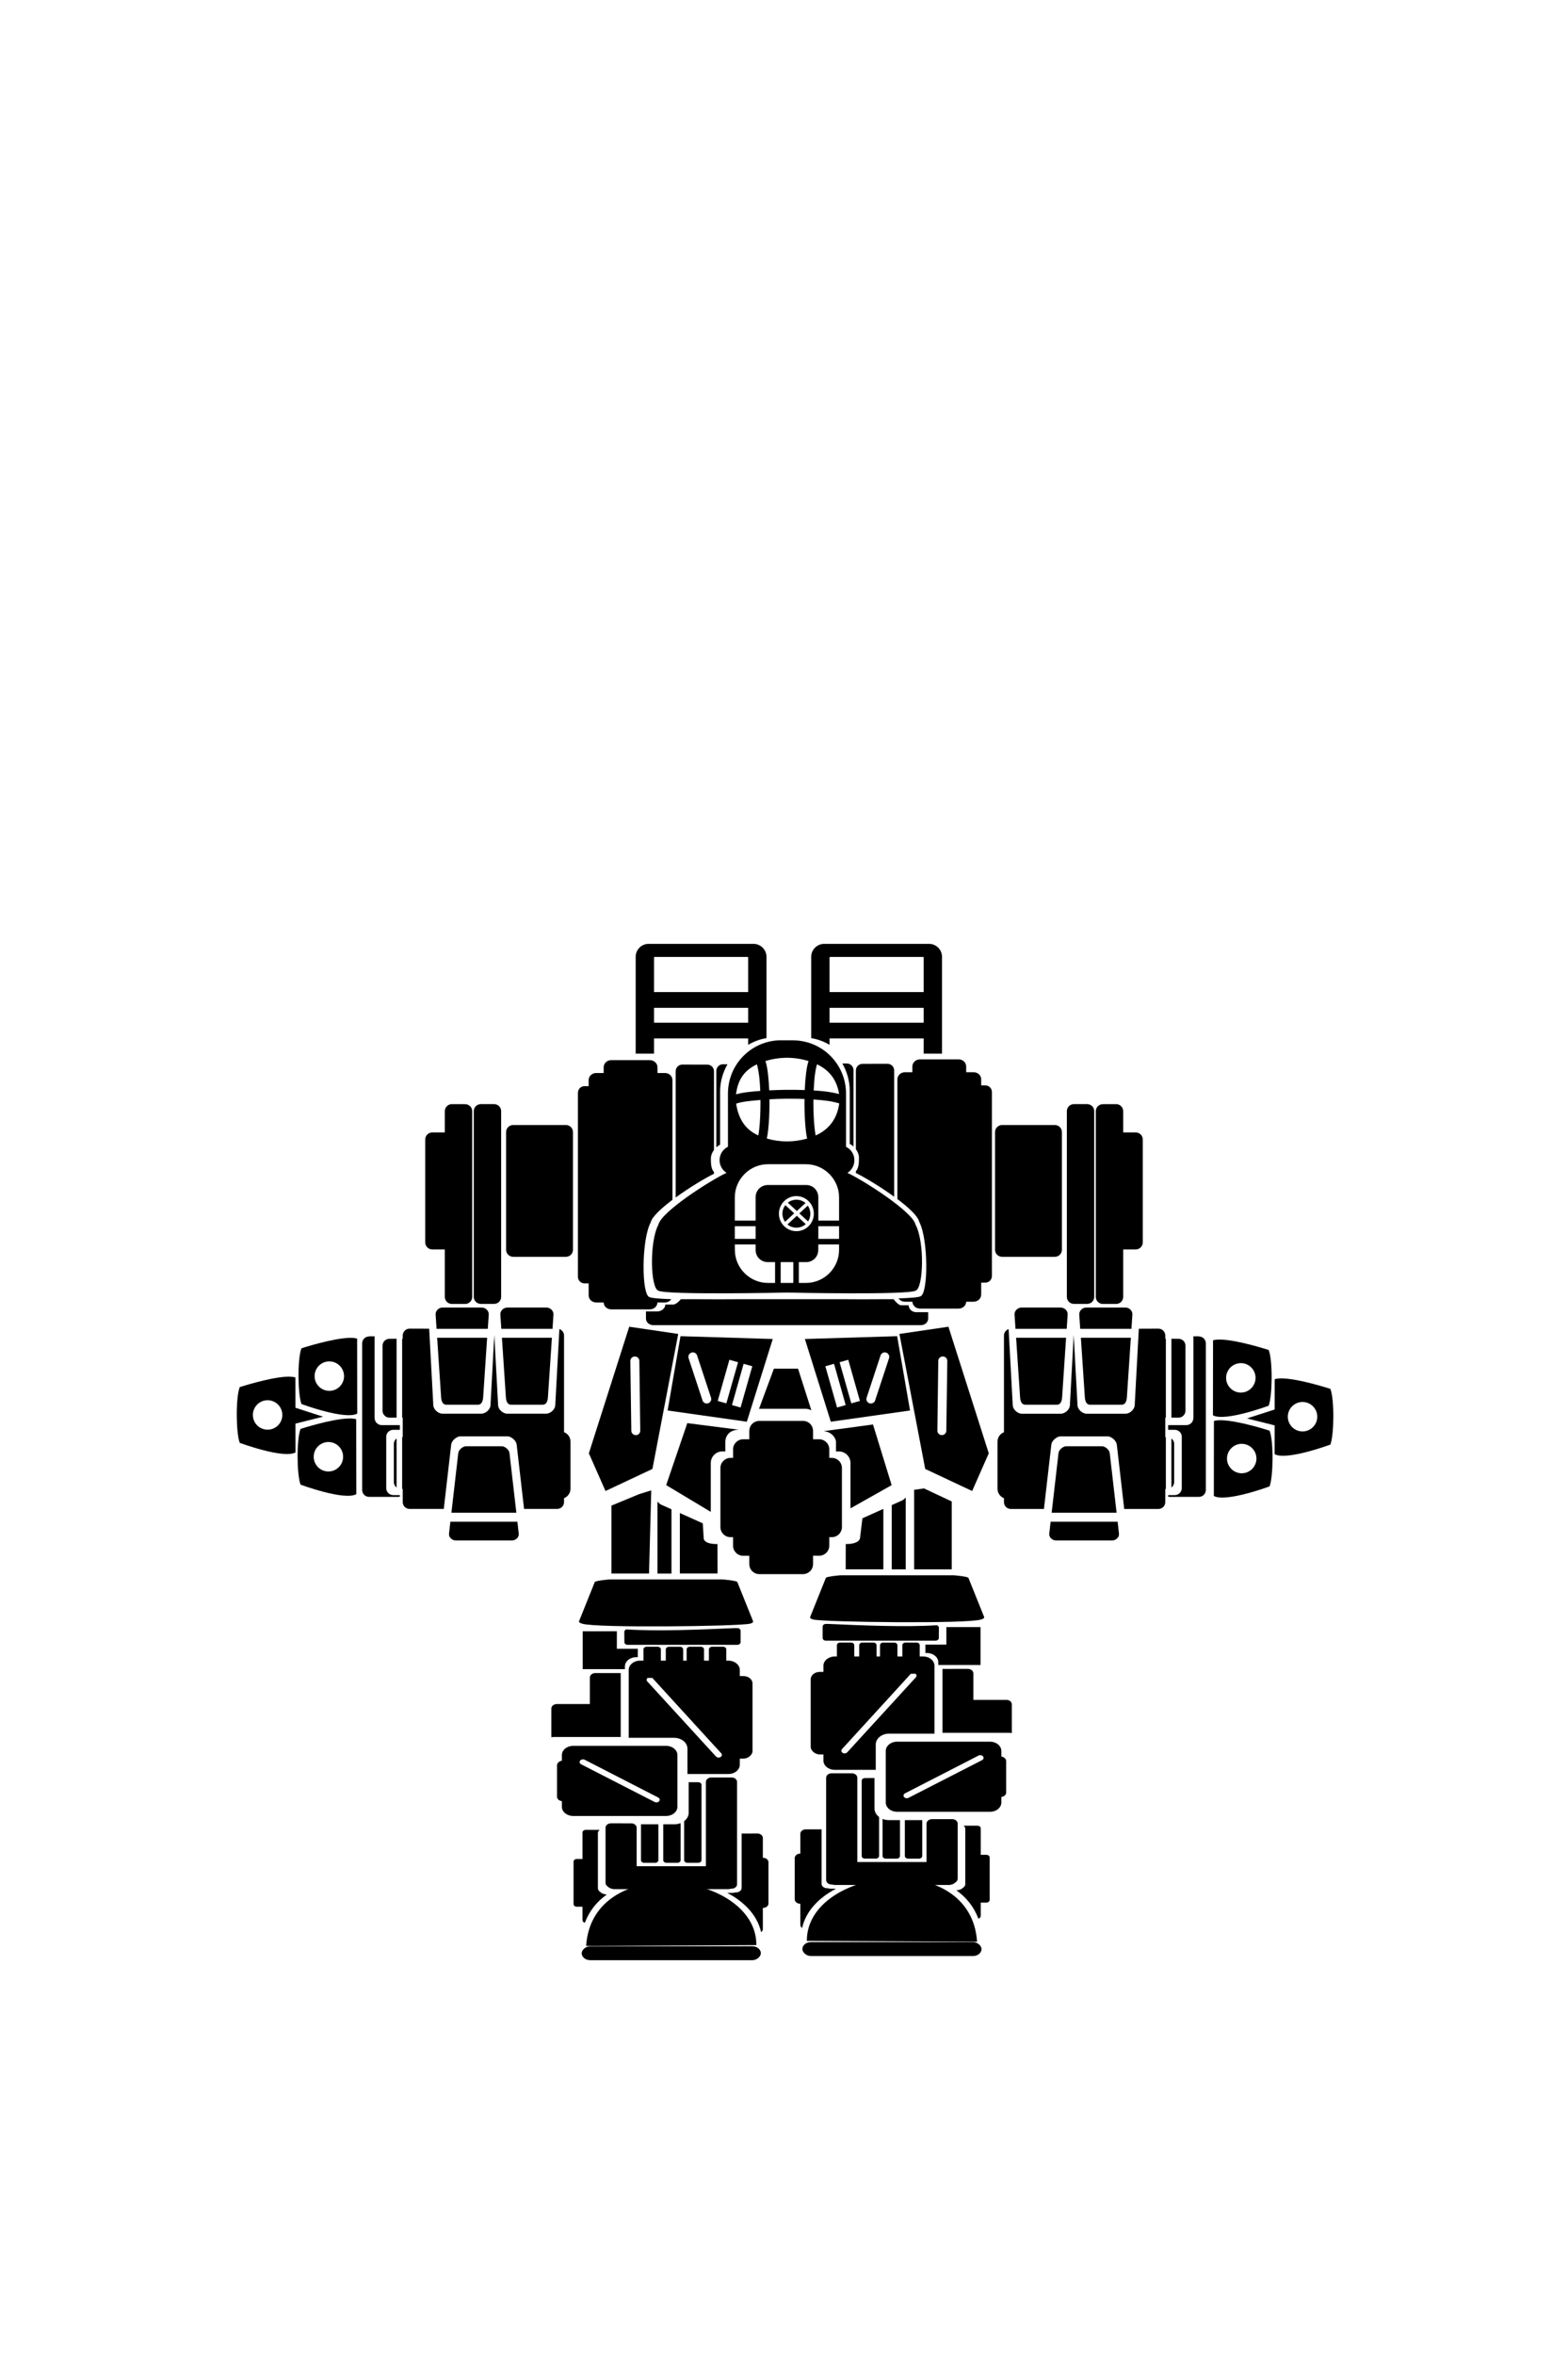 <?xml version="1.0" encoding="UTF-8" standalone="no"?>
<!-- Created with Inkscape (http://www.inkscape.org/) -->

<svg
   sodipodi:docname="Koshi Six Guns.svg"
   inkscape:version="1.2.2 (b0a8486541, 2022-12-01)"
   id="svg8"
   version="1.1"
   viewBox="0 0 34.983 52.516"
   height="52.516mm"
   width="34.983mm"
   xml:space="preserve"
   xmlns:inkscape="http://www.inkscape.org/namespaces/inkscape"
   xmlns:sodipodi="http://sodipodi.sourceforge.net/DTD/sodipodi-0.dtd"
   xmlns="http://www.w3.org/2000/svg"
   xmlns:svg="http://www.w3.org/2000/svg"
   xmlns:rdf="http://www.w3.org/1999/02/22-rdf-syntax-ns#"
   xmlns:cc="http://creativecommons.org/ns#"
   xmlns:dc="http://purl.org/dc/elements/1.1/"><defs
     id="defs2" /><sodipodi:namedview
     id="base"
     pagecolor="#ffffff"
     bordercolor="#666666"
     borderopacity="1.0"
     inkscape:pageopacity="0.0"
     inkscape:pageshadow="2"
     inkscape:zoom="5.6568544"
     inkscape:cx="104.91697"
     inkscape:cy="128.87021"
     inkscape:document-units="mm"
     inkscape:current-layer="layer1"
     showgrid="false"
     inkscape:window-width="1549"
     inkscape:window-height="749"
     inkscape:window-x="2074"
     inkscape:window-y="1310"
     inkscape:window-maximized="0"
     inkscape:snap-global="false"
     fit-margin-top="0"
     fit-margin-left="0"
     fit-margin-right="0"
     fit-margin-bottom="0"
     showguides="false"
     inkscape:guide-bbox="true"
     inkscape:pagecheckerboard="false"
     inkscape:snap-bbox="true"
     inkscape:showpageshadow="2"
     inkscape:deskcolor="#d1d1d1" /><g
     inkscape:label="Capa 1"
     inkscape:groupmode="layer"
     id="layer1"
     transform="translate(-135.49,-99.591)"><rect
       style="opacity:1;vector-effect:none;fill:#1a1a1a;fill-opacity:1;stroke:none;stroke-width:0.1;stroke-linecap:butt;stroke-linejoin:miter;stroke-miterlimit:4;stroke-dasharray:none;stroke-dashoffset:0;stroke-opacity:1"
       id="rect860"
       width="7.094"
       height="0"
       x="148.868"
       y="129.319" /><path
       id="path4031"
       style="fill:#000000;stroke:none;stroke-width:0.2px;stroke-linecap:butt;stroke-linejoin:miter;stroke-opacity:1"
       d="m 152.756,130.113 -0.332,0.895 h 1.041 c 0.045,0 0.087,0.012 0.124,0.032 7.6e-4,4.2e-4 0.002,7.5e-4 0.003,0.002 l -0.297,-0.929 z m -1.932,1.214 -0.471,1.382 0.995,0.597 V 132.217 c 0,-0.144 0.116,-0.26 0.26,-0.26 h 0.064 v -0.217 c 0,-0.062 0.034,-0.261 0.302,-0.266 z m 4.143,0.03 -1.103,0.149 c 0.201,0.015 0.277,0.175 0.277,0.235 v 0.217 h 0.064 c 0.144,0 0.26,0.116 0.26,0.26 v 1.009 l 0.918,-0.517 z"
       sodipodi:nodetypes="ccscccccccsscsccccscssccc" /><path
       id="rect3144"
       style="fill:#000000;stroke:none;stroke-width:0.351;stroke-linecap:butt;stroke-dasharray:none;stop-color:#000000"
       d="m 145.572,124.213 c -0.088,0 -0.158,0.07 -0.158,0.158 v 0.473 h -0.278 c -0.088,0 -0.159,0.071 -0.159,0.159 v 2.293 c 0,0.088 0.071,0.158 0.159,0.158 h 0.278 v 1.057 c 0,0.088 0.07,0.158 0.158,0.158 h 0.295 c 0.088,0 0.158,-0.07 0.158,-0.158 v -4.139 c 0,-0.088 -0.07,-0.158 -0.158,-0.158 z m 0.646,0 c -0.088,0 -0.158,0.07 -0.158,0.158 v 4.139 c 0,0.088 0.07,0.158 0.158,0.158 h 0.295 c 0.088,0 0.158,-0.07 0.158,-0.158 v -4.139 c 0,-0.088 -0.07,-0.158 -0.158,-0.158 z m 0.722,0.466 c -0.088,0 -0.159,0.07 -0.159,0.158 v 2.623 c 0,0.088 0.071,0.158 0.159,0.158 h 1.175 c 0.088,0 0.158,-0.07 0.158,-0.158 v -2.623 c 0,-0.088 -0.07,-0.158 -0.158,-0.158 z m -1.573,4.07 c -0.088,0 -0.164,0.071 -0.158,0.159 l 0.021,0.316 h 1.143 l 0.021,-0.316 c 0.006,-0.087 -0.071,-0.159 -0.159,-0.159 z m 1.445,0 c -0.088,0 -0.165,0.071 -0.159,0.159 l 0.021,0.316 h 1.143 l 0.021,-0.316 c 0.006,-0.087 -0.071,-0.159 -0.159,-0.159 z m -2.184,0.471 c -0.085,0 -0.153,0.069 -0.153,0.153 v 0.073 h -0.013 v 1.759 h 0.013 v 0.433 h -0.013 v 1.157 h 0.013 v 0.292 c 0,0.085 0.068,0.153 0.153,0.153 h 0.763 l 0.165,-1.433 c 0.012,-0.102 0.134,-0.186 0.202,-0.186 h 1.057 c 0.068,0 0.191,0.084 0.202,0.186 l 0.165,1.433 h 0.739 c 0.085,0 0.153,-0.069 0.153,-0.153 v -0.087 c 0.084,-0.033 0.144,-0.115 0.144,-0.211 v -1.05 c 0,-0.096 -0.059,-0.178 -0.144,-0.21 v -2.155 c 0,-0.068 -0.044,-0.125 -0.104,-0.145 l -0.092,1.698 c -0.005,0.105 -0.119,0.189 -0.2,0.189 h -0.876 c -0.081,0 -0.194,-0.085 -0.199,-0.189 l -0.085,-1.571 -0.085,1.571 c -0.005,0.105 -0.119,0.189 -0.2,0.189 h -0.876 c -0.081,0 -0.194,-0.085 -0.2,-0.189 l -0.092,-1.706 z m -0.913,0.175 c -0.081,0.004 -0.145,0.071 -0.145,0.153 v 3.27 c 0,0.085 0.069,0.153 0.153,0.153 h 0.653 c 0.012,0 0.024,-0.002 0.035,-0.005 v -0.034 h -0.148 c -0.087,0 -0.156,-0.07 -0.156,-0.157 v -1.143 c 0,-0.087 0.07,-0.156 0.156,-0.156 h 0.148 v -0.105 h -0.404 c -0.088,0 -0.159,-0.071 -0.159,-0.159 v -1.821 h -0.125 c -0.003,0 -0.005,-1.3e-4 -0.008,0 z m 1.528,0.028 0.089,1.335 c 0.006,0.087 0.041,0.158 0.112,0.158 h 0.712 c 0.072,0 0.107,-0.071 0.113,-0.158 l 0.089,-1.335 z m 1.445,0 0.089,1.335 c 0.006,0.087 0.041,0.158 0.112,0.158 h 0.712 c 0.072,0 0.107,-0.071 0.113,-0.158 l 0.089,-1.335 z m -2.51,0.023 c -0.085,0 -0.153,0.068 -0.153,0.153 v 1.452 c 0,0.085 0.069,0.153 0.153,0.153 h 0.16 v -1.759 z m 0.16,2.223 c -0.037,0.028 -0.061,0.072 -0.061,0.122 v 0.85 c 0,0.05 0.024,0.094 0.061,0.122 z m 1.543,0.174 c -0.055,0 -0.157,0.069 -0.167,0.153 l -0.153,1.329 h 1.449 l -0.153,-1.329 c -0.01,-0.084 -0.111,-0.153 -0.166,-0.153 z m -0.343,1.682 -0.03,0.265 c -0.01,0.085 0.069,0.153 0.153,0.153 h 1.249 c 0.085,0 0.163,-0.069 0.153,-0.153 l -0.03,-0.265 z"
       sodipodi:nodetypes="sscsssscssssssssssssssssssssssssssccccsssccccsscsccccccccssccssscsscsscsccsscccssccccssssccssssccsscsccccsscccccsscccssssccscssccsccccssccssccc" /><path
       id="rect3144-9"
       style="fill:#000000;stroke:none;stroke-width:0.351;stroke-linecap:butt;stroke-dasharray:none;stop-color:#000000"
       d="m 160.391,124.213 c 0.088,0 0.158,0.07 0.158,0.158 v 0.473 h 0.278 c 0.088,0 0.159,0.071 0.159,0.159 v 2.293 c 0,0.088 -0.071,0.158 -0.159,0.158 h -0.278 v 1.057 c 0,0.088 -0.07,0.158 -0.158,0.158 h -0.295 c -0.088,0 -0.158,-0.07 -0.158,-0.158 v -4.139 c 0,-0.088 0.07,-0.158 0.158,-0.158 z m -0.646,0 c 0.088,0 0.158,0.07 0.158,0.158 v 4.139 c 0,0.088 -0.07,0.158 -0.158,0.158 h -0.295 c -0.088,0 -0.158,-0.07 -0.158,-0.158 v -4.139 c 0,-0.088 0.07,-0.158 0.158,-0.158 z m -0.722,0.466 c 0.088,0 0.159,0.07 0.159,0.158 v 2.623 c 0,0.088 -0.071,0.158 -0.159,0.158 h -1.175 c -0.088,0 -0.158,-0.07 -0.158,-0.158 v -2.623 c 0,-0.088 0.07,-0.158 0.158,-0.158 z m 1.573,4.07 c 0.088,0 0.164,0.071 0.158,0.159 l -0.021,0.316 h -1.143 l -0.021,-0.316 c -0.006,-0.087 0.071,-0.159 0.159,-0.159 z m -1.445,0 c 0.088,0 0.165,0.071 0.159,0.159 l -0.021,0.316 h -1.143 l -0.021,-0.316 c -0.006,-0.087 0.071,-0.159 0.159,-0.159 z m 2.184,0.471 c 0.085,0 0.153,0.069 0.153,0.153 v 0.073 h 0.013 v 1.759 h -0.013 v 0.434 h 0.013 v 1.157 h -0.013 v 0.292 c 0,0.085 -0.068,0.153 -0.153,0.153 h -0.763 l -0.165,-1.433 c -0.012,-0.102 -0.134,-0.186 -0.202,-0.186 h -1.057 c -0.068,0 -0.191,0.084 -0.202,0.186 l -0.165,1.433 h -0.739 c -0.085,0 -0.153,-0.069 -0.153,-0.153 v -0.087 c -0.084,-0.033 -0.144,-0.115 -0.144,-0.211 v -1.05 c 0,-0.096 0.059,-0.178 0.144,-0.21 v -2.155 c 0,-0.068 0.044,-0.125 0.104,-0.145 l 0.092,1.698 c 0.005,0.105 0.119,0.189 0.2,0.189 h 0.876 c 0.081,0 0.194,-0.085 0.199,-0.189 l 0.085,-1.571 0.085,1.571 c 0.005,0.105 0.119,0.189 0.2,0.189 h 0.876 c 0.081,0 0.194,-0.085 0.2,-0.189 l 0.092,-1.706 z m 0.913,0.175 c 0.081,0.004 0.145,0.071 0.145,0.153 v 3.27 c 0,0.085 -0.069,0.153 -0.153,0.153 h -0.653 c -0.012,0 -0.024,-0.002 -0.035,-0.005 v -0.034 h 0.148 c 0.087,0 0.156,-0.07 0.156,-0.157 v -1.143 c 0,-0.087 -0.07,-0.156 -0.156,-0.156 h -0.148 v -0.105 h 0.404 c 0.088,0 0.159,-0.071 0.159,-0.159 v -1.821 h 0.125 c 0.003,0 0.005,-1.3e-4 0.008,0 z m -1.528,0.028 -0.089,1.335 c -0.006,0.087 -0.041,0.158 -0.112,0.158 h -0.712 c -0.072,0 -0.107,-0.071 -0.113,-0.158 l -0.089,-1.335 z m -1.445,0 -0.089,1.335 c -0.006,0.087 -0.041,0.158 -0.112,0.158 h -0.712 c -0.072,0 -0.107,-0.071 -0.113,-0.158 l -0.089,-1.335 z m 2.51,0.023 c 0.085,0 0.153,0.068 0.153,0.153 v 1.452 c 0,0.085 -0.069,0.153 -0.153,0.153 h -0.16 v -1.759 z m -0.16,2.223 c 0.037,0.028 0.061,0.072 0.061,0.122 v 0.85 c 0,0.05 -0.024,0.094 -0.061,0.122 z m -1.543,0.174 c 0.055,0 0.157,0.069 0.167,0.153 l 0.153,1.329 h -1.449 l 0.153,-1.329 c 0.01,-0.084 0.111,-0.153 0.166,-0.153 z m 0.343,1.682 0.03,0.265 c 0.01,0.085 -0.069,0.153 -0.153,0.153 h -1.249 c -0.085,0 -0.163,-0.069 -0.153,-0.153 l 0.03,-0.265 z"
       sodipodi:nodetypes="sscsssscssssssssssssssssssssssssssccccsssccccsscsccccccccssccssccsscsscsccsscccssccccssssccssssccsscsccccsscccccsscccssssccscssccsccccssccssccc" /><g
       id="g2648"
       transform="matrix(0.756,0,0,0.756,37.231,39.696)"><path
         id="rect2470"
         style="color:#000000;fill:#000000;-inkscape-stroke:none"
         d="m 149.109,107.068 c -0.206,0 -0.377,0.173 -0.377,0.379 v 2.859 h 0.541 v -0.449 h 2.778 v 0.189 c 0.163,-0.097 0.346,-0.166 0.541,-0.198 v -2.401 c 0,-0.206 -0.173,-0.379 -0.379,-0.379 z m 0.188,0.385 h 2.729 c 0.016,0 0.025,0.007 0.025,0.023 v 1.014 h -2.778 v -1.014 c 0,-0.016 0.007,-0.023 0.024,-0.023 z m -0.024,1.502 h 2.778 v 0.438 h -2.778 z"
         sodipodi:nodetypes="ssccccccssssssccssccccc" /><path
         id="rect2470-6"
         style="color:#000000;fill:#000000;-inkscape-stroke:none"
         d="m 157.395,107.068 c 0.206,0 0.377,0.173 0.377,0.379 v 2.859 h -0.541 v -0.449 h -2.778 v 0.189 c -0.163,-0.097 -0.346,-0.166 -0.541,-0.198 v -2.401 c 0,-0.206 0.173,-0.379 0.379,-0.379 z m -0.188,0.385 h -2.729 c -0.016,0 -0.025,0.007 -0.025,0.023 v 1.014 h 2.778 v -1.014 c 0,-0.016 -0.007,-0.023 -0.024,-0.023 z m 0.024,1.502 h -2.778 v 0.438 h 2.778 z"
         sodipodi:nodetypes="ssccccccssssssccssccccc" /></g><path
       id="rect2020"
       style="fill:#000000;stroke:none;stroke-width:0.051;stroke-linecap:butt;stroke-dasharray:none;stop-color:#000000"
       d="m 150.142,128.563 c 0.018,0.006 0.054,0.005 0.102,0 z m 0.54,0 c -0.043,0.049 -0.116,0.119 -0.169,0.119 h -0.179 c -0.003,0.086 -0.084,0.154 -0.184,0.154 h -0.248 v 0.158 c 0,0.082 0.072,0.148 0.161,0.148 h 5.974 c 0.089,0 0.161,-0.066 0.161,-0.148 v -0.141 h -0.267 c -0.092,0 -0.166,-0.069 -0.169,-0.154 h -0.166 c -0.056,0 -0.134,-0.088 -0.17,-0.136 h -0.146 c -0.343,0.004 -0.727,0.003 -1.079,0 h -2.132 c -0.356,0.003 -0.748,0.004 -1.097,0 z m 5.005,0 c 0.129,0.013 0.225,0.03 0.254,0.016 0.009,-0.002 0.017,-0.008 0.025,-0.016 z" /><path
       id="rect1852"
       style="fill:#000000;stroke:none;stroke-width:0.049;stroke-linecap:butt;stroke-dasharray:none;stop-color:#000000"
       d="m 149.127,123.232 c -0.094,0 -0.169,0.071 -0.169,0.16 v 0.127 h -0.166 c -0.094,0 -0.169,0.071 -0.169,0.159 v 0.134 h -0.091 c -0.082,0 -0.148,0.066 -0.148,0.148 v 4.103 c 0,0.082 0.066,0.148 0.148,0.148 h 0.091 v 0.266 c 0,0.088 0.075,0.159 0.169,0.159 h 0.166 c 0.002,0.086 0.077,0.154 0.169,0.154 h 0.862 c 0.092,0 0.166,-0.069 0.169,-0.154 h 0.166 c 0.06,0 0.113,-0.029 0.143,-0.073 -0.256,-0.009 -0.442,-0.023 -0.488,-0.047 -0.178,-0.051 -0.179,-1.275 0.027,-1.662 0.027,-0.124 0.232,-0.315 0.487,-0.507 v -2.669 c 0,-0.088 -0.075,-0.159 -0.169,-0.159 h -0.165 v -0.127 c 0,-0.088 -0.076,-0.16 -0.169,-0.16 z m 2.493,0.092 c -0.082,0 -0.148,0.066 -0.148,0.148 v 1.703 c 0.026,-0.023 0.054,-0.043 0.084,-0.057 v -1.186 c 0,-0.217 0.06,-0.425 0.165,-0.608 z m -0.907,0.007 c -0.082,0 -0.148,0.066 -0.148,0.148 v 2.816 c 0.299,-0.217 0.644,-0.426 0.854,-0.529 v -0.039 c -0.065,-0.068 -0.069,-0.193 -0.069,-0.298 0,-0.07 0.027,-0.138 0.069,-0.194 v -1.755 c 0,-0.082 -0.066,-0.148 -0.148,-0.148 z"
       sodipodi:nodetypes="sscsscsssscsscsscsccccsscsssssccscssscccscsss" /><path
       id="rect1852-3"
       style="fill:#000000;stroke:none;stroke-width:0.049;stroke-linecap:butt;stroke-dasharray:none;stop-color:#000000"
       d="m 156.877,123.215 c 0.094,0 0.169,0.071 0.169,0.16 v 0.127 h 0.166 c 0.094,0 0.169,0.071 0.169,0.159 v 0.134 h 0.091 c 0.082,0 0.148,0.066 0.148,0.148 v 4.103 c 0,0.082 -0.066,0.148 -0.148,0.148 h -0.091 v 0.266 c 0,0.088 -0.075,0.159 -0.169,0.159 h -0.166 c -0.002,0.086 -0.077,0.154 -0.169,0.154 h -0.862 c -0.092,0 -0.166,-0.069 -0.169,-0.154 h -0.166 c -0.06,0 -0.113,-0.029 -0.143,-0.073 0.256,-0.009 0.442,-0.023 0.488,-0.047 0.178,-0.051 0.179,-1.275 -0.027,-1.662 -0.027,-0.124 -0.232,-0.315 -0.487,-0.507 v -2.669 c 0,-0.088 0.075,-0.159 0.169,-0.159 h 0.165 v -0.127 c 0,-0.088 0.076,-0.16 0.169,-0.16 z m -2.493,0.092 c 0.082,0 0.148,0.066 0.148,0.148 v 1.703 c -0.026,-0.023 -0.054,-0.043 -0.084,-0.057 v -1.186 c 0,-0.217 -0.06,-0.425 -0.165,-0.608 z m 0.907,0.007 c 0.082,0 0.148,0.066 0.148,0.148 v 2.816 c -0.299,-0.217 -0.644,-0.426 -0.854,-0.529 v -0.039 c 0.065,-0.068 0.069,-0.193 0.069,-0.298 0,-0.07 -0.027,-0.138 -0.069,-0.194 v -1.755 c 0,-0.082 0.066,-0.148 0.148,-0.148 z"
       sodipodi:nodetypes="sscsscsssscsscsscsccccsscsssssccscssscccscsss" /><path
       id="path537"
       style="fill:#000000;stroke:none;stroke-width:0.2px;stroke-linecap:butt;stroke-linejoin:miter;stroke-opacity:1"
       d="m 152.904,122.789 c -0.651,0.008 -1.173,0.535 -1.173,1.189 v 1.186 c -0.111,0.054 -0.187,0.167 -0.187,0.299 0,0.119 0.062,0.223 0.155,0.282 -0.395,0.188 -1.456,0.873 -1.519,1.155 -0.207,0.387 -0.178,1.422 0,1.474 0.191,0.098 2.787,0.043 2.868,0.041 0.083,0.002 2.677,0.057 2.868,-0.041 0.178,-0.051 0.207,-1.087 0,-1.474 -0.062,-0.282 -1.124,-0.966 -1.519,-1.154 0.094,-0.059 0.155,-0.163 0.155,-0.282 0,-0.132 -0.076,-0.245 -0.187,-0.299 v -1.135 l 0.003,-0.008 c -7.5e-4,-2.9e-4 -0.002,-5e-4 -0.003,-7.6e-4 v -0.042 c 0,-0.659 -0.53,-1.189 -1.188,-1.189 h -0.259 c -0.005,0 -0.01,-6e-5 -0.015,0 z m 0.144,0.39 c 0.166,4.9e-4 0.329,0.026 0.482,0.074 -0.034,0.093 -0.05,0.211 -0.065,0.355 -0.009,0.09 -0.016,0.188 -0.02,0.291 -0.139,-0.005 -0.282,-0.006 -0.425,-0.005 -0.125,0.002 -0.248,0.005 -0.368,0.012 -0.005,-0.105 -0.011,-0.206 -0.021,-0.298 -0.015,-0.144 -0.03,-0.262 -0.065,-0.355 0.152,-0.048 0.316,-0.073 0.482,-0.074 z m 0.67,0.146 c 0.314,0.149 0.447,0.387 0.493,0.663 -0.174,-0.045 -0.323,-0.065 -0.567,-0.08 0.005,-0.099 0.011,-0.194 0.019,-0.28 0.013,-0.131 0.036,-0.243 0.055,-0.303 z m -1.341,3.9e-4 c 0.018,0.06 0.041,0.172 0.055,0.303 0.009,0.088 0.016,0.187 0.02,0.29 -0.254,0.02 -0.377,0.032 -0.542,0.076 0.039,-0.283 0.146,-0.516 0.467,-0.669 z m 0.749,0.767 c 0.105,1.5e-4 0.21,0.002 0.313,0.006 -4.4e-4,0.034 -7.6e-4,0.068 -7.6e-4,0.102 4.6e-4,0.207 0.01,0.411 0.028,0.579 0.008,0.075 0.018,0.143 0.031,0.202 -0.143,0.041 -0.296,0.063 -0.45,0.063 -0.154,-3.9e-4 -0.306,-0.022 -0.449,-0.064 0.013,-0.058 0.023,-0.126 0.031,-0.201 0.018,-0.167 0.028,-0.372 0.028,-0.579 7e-5,-0.032 -4.1e-4,-0.063 -7.6e-4,-0.095 0.118,-0.007 0.241,-0.011 0.364,-0.013 0.035,-4.2e-4 0.07,-4.4e-4 0.105,-3.9e-4 z m 0.512,0.017 c 0.266,0.018 0.424,0.041 0.576,0.088 -0.04,0.293 -0.188,0.564 -0.527,0.715 -0.008,-0.044 -0.015,-0.097 -0.022,-0.155 -0.017,-0.157 -0.028,-0.355 -0.028,-0.557 -7e-5,-0.03 4.3e-4,-0.061 7.5e-4,-0.091 z m -1.182,0.01 c 2.5e-4,0.027 4.5e-4,0.054 3.9e-4,0.081 -4.5e-4,0.201 -0.009,0.4 -0.026,0.557 -0.006,0.058 -0.014,0.11 -0.022,0.154 -0.332,-0.148 -0.449,-0.423 -0.496,-0.709 0.134,-0.043 0.267,-0.059 0.544,-0.082 z m 0.166,1.434 h 0.851 c 0.404,0 0.737,0.334 0.737,0.738 v 0.519 h -0.463 v -0.519 c 0,-0.155 -0.118,-0.275 -0.273,-0.275 h -0.851 c -0.155,0 -0.275,0.119 -0.275,0.275 v 0.519 h -0.464 v -0.519 c 0,-0.404 0.334,-0.738 0.738,-0.738 z m 0.615,0.711 c 0.007,-3.3e-4 0.013,0 0.021,0 0.215,4e-5 0.389,0.177 0.389,0.392 3.4e-4,0.215 -0.174,0.39 -0.389,0.39 -0.215,-5e-5 -0.39,-0.174 -0.39,-0.39 4e-5,-0.208 0.164,-0.381 0.369,-0.392 z m 0.005,0.08 c -0.067,0.004 -0.127,0.028 -0.176,0.066 l 0.202,0.186 0.193,-0.178 c -0.054,-0.046 -0.125,-0.074 -0.202,-0.074 -0.004,0 -0.006,-8e-5 -0.009,0 -0.002,5e-5 -0.005,-1.1e-4 -0.008,0 z m -0.232,0.122 c -0.04,0.052 -0.064,0.118 -0.064,0.189 -8e-5,0.068 0.022,0.131 0.059,0.182 l 0.204,-0.189 -0.198,-0.183 z m 0.502,0.01 -0.188,0.174 0.194,0.178 c 0.033,-0.049 0.051,-0.108 0.051,-0.172 0,-0.067 -0.021,-0.129 -0.057,-0.18 z m -0.245,0.227 -0.208,0.193 c 0.054,0.045 0.123,0.072 0.199,0.072 0.08,0 0.154,-0.03 0.209,-0.079 z m -1.383,0.232 h 0.464 v 0.283 h -0.464 z m 1.863,0 h 0.463 v 0.283 h -0.463 z m -1.863,0.407 h 0.464 v 0.121 c 0,0.155 0.119,0.273 0.275,0.273 h 0.159 v 0.464 h -0.159 c -0.404,0 -0.738,-0.332 -0.738,-0.737 z m 1.863,0 h 0.463 v 0.121 c 0,0.404 -0.332,0.737 -0.737,0.737 h -0.161 v -0.464 h 0.161 c 0.155,0 0.273,-0.118 0.273,-0.273 z m -0.84,0.394 h 0.282 v 0.464 h -0.282 z"
       sodipodi:nodetypes="cscscccccccsccccsssccccccccccccccccscccccscccccccccccccscccccccscsccssssccssccccccccccscccccccccccccccccccccccccccccccssccsscccssccsscccccc" /><g
       id="g3994"
       transform="matrix(0.756,0,0,0.756,37.474,39.696)"><path
         id="path3835"
         style="fill:#000000;stroke:none;stroke-width:0.265px;stroke-linecap:butt;stroke-linejoin:miter;stroke-opacity:1"
         d="m 148.22,118.361 -1.191,3.734 0.491,1.112 1.385,-0.651 0.761,-3.982 z m 1.513,0.279 -0.38,2.192 2.338,0.331 0.765,-2.44 z m 0.353,0.479 a 0.132,0.132 0 0 1 0.137,0.09 l 0.41,1.242 a 0.132,0.132 0 0 1 -0.084,0.168 0.132,0.132 0 0 1 -0.166,-0.084 l -0.41,-1.244 a 0.132,0.132 0 0 1 0.084,-0.166 0.132,0.132 0 0 1 0.029,-0.006 z m -1.701,0.121 a 0.132,0.132 0 0 1 0.134,0.131 l 0.027,2.053 a 0.132,0.132 0 0 1 -0.131,0.135 0.132,0.132 0 0 1 -0.133,-0.131 l -0.029,-2.053 a 0.132,0.132 0 0 1 0.131,-0.135 z m 2.791,0.096 0.256,0.072 -0.346,1.214 -0.254,-0.072 z m 0.42,0.119 0.256,0.072 -0.346,1.217 -0.254,-0.072 z" /><g
         id="g3987"
         transform="matrix(-1,0,0,1,308.959,-1.865)"><path
           id="path3835-3"
           style="fill:#000000;stroke:none;stroke-width:0.265px;stroke-linecap:butt;stroke-linejoin:miter;stroke-opacity:1"
           d="m 151.319,120.226 -1.191,3.734 0.491,1.112 1.385,-0.651 0.761,-3.982 z m 0.165,0.878 a 0.132,0.132 0 0 1 0.134,0.131 l 0.027,2.053 a 0.132,0.132 0 0 1 -0.131,0.135 0.132,0.132 0 0 1 -0.133,-0.131 l -0.029,-2.053 a 0.132,0.132 0 0 1 0.131,-0.135 z" /><path
           id="path3897-6"
           style="fill:#000000;stroke:none;stroke-width:0.265px;stroke-linecap:butt;stroke-linejoin:miter;stroke-opacity:1"
           d="m 152.832,120.505 -0.38,2.192 2.338,0.331 0.765,-2.44 z m 0.353,0.479 a 0.132,0.132 0 0 1 0.137,0.09 l 0.41,1.242 a 0.132,0.132 0 0 1 -0.084,0.168 0.132,0.132 0 0 1 -0.166,-0.084 l -0.41,-1.244 a 0.132,0.132 0 0 1 0.084,-0.166 0.132,0.132 0 0 1 0.029,-0.006 z m 1.09,0.217 0.256,0.072 -0.346,1.214 -0.254,-0.072 z m 0.42,0.119 0.256,0.072 -0.346,1.217 -0.254,-0.072 z" /></g></g><path
       id="rect3996"
       style="fill:#000000;stroke:none;stroke-width:0.2;stroke-linecap:round;stroke-dasharray:none;stop-color:#000000"
       d="m 152.433,131.277 c -0.039,0 -0.076,0.01 -0.108,0.027 -0.003,0.002 -0.007,0.004 -0.01,0.005 -0.003,0.002 -0.006,0.004 -0.009,0.006 -0.012,0.008 -0.023,0.017 -0.033,0.027 -0.01,0.01 -0.02,0.021 -0.028,0.034 -0.004,0.006 -0.008,0.012 -0.011,0.019 -0.017,0.032 -0.027,0.069 -0.027,0.108 v 0.184 h -0.136 c -0.125,0 -0.226,0.101 -0.226,0.226 v 0.189 h -0.056 c -0.125,0 -0.226,0.101 -0.226,0.226 v 1.316 c 0,0.125 0.101,0.226 0.226,0.226 h 0.056 v 0.189 c 0,0.125 0.101,0.226 0.226,0.226 h 0.136 v 0.184 c 0,0.039 0.01,0.076 0.027,0.108 0.004,0.006 0.008,0.013 0.011,0.019 0.008,0.012 0.018,0.023 0.028,0.033 0.005,0.005 0.01,0.01 0.016,0.014 0.005,0.005 0.011,0.009 0.018,0.013 0.003,0.002 0.006,0.004 0.009,0.006 0.034,0.021 0.074,0.032 0.118,0.032 h 0.97 c 0.063,0 0.119,-0.025 0.16,-0.066 0.01,-0.01 0.02,-0.021 0.028,-0.033 0.004,-0.006 0.008,-0.012 0.011,-0.019 0.017,-0.032 0.027,-0.069 0.027,-0.108 v -0.184 h 0.136 c 0.125,0 0.226,-0.101 0.226,-0.226 V 133.87 h 0.056 c 0.125,0 0.226,-0.101 0.226,-0.226 v -1.316 c 0,-0.125 -0.101,-0.226 -0.226,-0.226 h -0.056 v -0.189 c 0,-0.125 -0.101,-0.226 -0.226,-0.226 h -0.136 v -0.184 c 0,-0.039 -0.01,-0.076 -0.027,-0.108 -0.004,-0.006 -0.008,-0.013 -0.011,-0.019 -0.008,-0.012 -0.018,-0.023 -0.028,-0.034 -0.005,-0.005 -0.01,-0.01 -0.016,-0.014 -9e-5,-6e-5 -3.1e-4,7e-5 -4e-4,0 -0.008,-0.007 -0.017,-0.013 -0.026,-0.019 -9e-5,-7e-5 -3e-4,5e-5 -3.9e-4,0 -0.003,-0.002 -0.006,-0.004 -0.009,-0.005 -0.032,-0.017 -0.069,-0.027 -0.108,-0.027 z" /><g
       id="g5811"
       transform="matrix(0.708,0,0,0.577,44.865,61.91)"><path
         id="rect5495"
         style="fill:#000000;stroke:none;stroke-width:0.165;stroke-linecap:round;stroke-dasharray:none;stop-color:#000000"
         d="m 157.823,128.189 v 0.677 h -0.66 v 0.325 h 0.046 c 0.2,0 0.36,0.16 0.36,0.36 v 0.103 h 1.331 v -0.393 -0.394 -0.677 z" /><path
         id="rect5068"
         style="fill:#000000;stroke:none;stroke-width:0.165;stroke-linecap:round;stroke-dasharray:none;stop-color:#000000"
         d="m 155.257,134.024 c -0.057,0 -0.102,0.046 -0.102,0.102 v 2.909 c 0,0.057 0.046,0.102 0.102,0.102 h 0.344 c 0.057,0 0.102,-0.046 0.102,-0.102 v -1.507 c -0.088,-0.081 -0.144,-0.196 -0.144,-0.325 v -1.18 z m 0.556,1.579 v 1.433 c 0,0.057 0.046,0.102 0.102,0.102 h 0.344 c 0.057,0 0.102,-0.046 0.102,-0.102 v -1.386 h -0.344 c -0.074,0 -0.143,-0.017 -0.205,-0.047 z m 0.702,0.047 v 1.386 c 0,0.057 0.046,0.102 0.102,0.102 h 0.344 c 0.057,0 0.102,-0.046 0.102,-0.102 v -1.386 z"
         sodipodi:nodetypes="sssssscscscsssscsccsssscc" /><path
         id="rect5068-2"
         style="fill:#000000;stroke:none;stroke-width:0.165;stroke-linecap:round;stroke-dasharray:none;stop-color:#000000"
         d="m 154.476,128.787 c -0.057,0 -0.102,0.046 -0.102,0.102 v 1.103 h 0.548 v -1.103 c 0,-0.057 -0.046,-0.102 -0.102,-0.102 z m 0.702,0 c -0.057,0 -0.102,0.046 -0.102,0.102 v 1.103 h 0.548 v -1.103 c 0,-0.057 -0.046,-0.102 -0.102,-0.102 z m 0.653,0 c -0.002,9e-5 -0.003,3.5e-4 -0.005,5.2e-4 -5.1e-4,5e-5 -0.001,-6e-5 -0.002,0 -0.002,2.8e-4 -0.005,6e-4 -0.007,0.001 -6.8e-4,1.3e-4 -0.001,3.8e-4 -0.002,5.2e-4 -0.002,3.2e-4 -0.003,6.6e-4 -0.005,0.001 -0.002,4.3e-4 -0.003,5.1e-4 -0.005,10e-4 -0.003,9.4e-4 -0.006,0.002 -0.009,0.004 -1.4e-4,6e-5 -3.6e-4,-7e-5 -5.1e-4,0 -10e-4,5.9e-4 -0.003,0.001 -0.004,0.002 -0.002,7.5e-4 -0.003,0.001 -0.005,0.002 -0.001,7.9e-4 -0.003,0.002 -0.004,0.003 -0.001,8.6e-4 -0.003,0.002 -0.004,0.003 -0.001,9.1e-4 -0.003,0.002 -0.004,0.003 -0.001,9.8e-4 -0.003,0.002 -0.004,0.003 -0.001,9.6e-4 -0.002,0.002 -0.003,0.003 -0.001,10e-4 -0.003,0.002 -0.004,0.003 -0.001,0.001 -0.002,0.002 -0.003,0.004 -0.002,0.002 -0.004,0.005 -0.006,0.008 -0.002,0.003 -0.004,0.005 -0.006,0.008 -0.002,0.003 -0.003,0.006 -0.005,0.009 -6.7e-4,0.001 -0.001,0.003 -0.002,0.004 -6.5e-4,0.002 -9.8e-4,0.003 -0.002,0.005 -0.001,0.003 -0.002,0.007 -0.003,0.01 -8.5e-4,0.003 -0.002,0.006 -0.002,0.01 -5.3e-4,0.003 -8.5e-4,0.007 -0.001,0.01 -1e-4,0.002 -5.2e-4,0.004 -5.2e-4,0.006 v 1.103 h 5.2e-4 0.548 v -1.103 c 0,-0.009 -8.8e-4,-0.018 -0.003,-0.026 -8.2e-4,-0.003 -0.002,-0.006 -0.003,-0.009 -0.003,-0.009 -0.008,-0.017 -0.013,-0.025 -0.002,-0.003 -0.005,-0.007 -0.008,-0.01 -7.1e-4,-7.6e-4 -0.001,-0.002 -0.002,-0.003 -1e-4,-9e-5 -4.3e-4,9e-5 -5.2e-4,0 -0.002,-0.002 -0.005,-0.004 -0.007,-0.006 -0.003,-0.002 -0.005,-0.004 -0.008,-0.006 -0.005,-0.004 -0.011,-0.007 -0.017,-0.009 -1.4e-4,-6e-5 -3.7e-4,6e-5 -5.2e-4,0 -0.006,-0.003 -0.012,-0.004 -0.019,-0.006 -0.003,-6.1e-4 -0.006,-0.001 -0.009,-0.002 -3.4e-4,-4e-5 -6.9e-4,4e-5 -0.001,0 -0.002,-1.8e-4 -0.004,-4.3e-4 -0.006,-5.2e-4 -0.002,-8e-5 -0.003,0 -0.005,0 h -0.344 c -0.002,0 -0.003,-8e-5 -0.005,0 z m 0.702,0 c -0.054,0.003 -0.097,0.047 -0.097,0.102 v 1.103 h 0.548 v -1.103 c 0,-0.057 -0.046,-0.102 -0.102,-0.102 h -0.344 c -0.002,0 -0.003,-8e-5 -0.005,0 z" /><path
         id="rect4976"
         style="fill:#000000;stroke:none;stroke-width:0.165;stroke-linecap:round;stroke-dasharray:none;stop-color:#000000"
         d="m 158.365,135.864 c 0.034,0.031 0.055,0.076 0.055,0.126 v 1.757 c 2.5e-4,0.005 0,0.01 0,0.015 v 0.313 c 0,0.005 2.5e-4,0.009 0,0.015 v 0.032 c 0,0.053 -0.024,0.101 -0.062,0.133 l -5.2e-4,5.2e-4 c -0.05,0.062 -0.126,0.103 -0.212,0.106 v 0.008 c 0.304,0.266 0.545,0.625 0.686,1.086 0.043,-0.012 0.075,-0.051 0.075,-0.099 v -0.521 h 0.179 c 0.057,0 0.102,-0.046 0.102,-0.102 v -1.641 c 0,-0.057 -0.046,-0.102 -0.102,-0.102 h -0.179 v -1.023 c 0,-0.057 -0.046,-0.102 -0.102,-0.102 z" /><path
         id="rect4898"
         style="fill:#000000;stroke:none;stroke-width:0.22;stroke-linecap:round;stroke-dasharray:none;stop-color:#000000"
         d="m 153.394,136.006 c -0.095,0 -0.172,0.076 -0.172,0.172 v 0.766 h -0.005 c -0.095,0 -0.172,0.076 -0.172,0.172 v 1.593 c 0,0.095 0.076,0.172 0.172,0.172 h 0.005 v 0.812 c 0,0.05 0.021,0.094 0.055,0.126 0.119,-0.653 0.527,-1.172 1.07,-1.52 h -0.169 c -0.035,0 -0.069,-0.006 -0.1,-0.018 h -0.015 c -0.095,0 -0.172,-0.076 -0.172,-0.172 v -0.097 -0.313 -1.692 z" /><path
         id="rect4741"
         style="fill:#000000;stroke:none;stroke-width:0.165;stroke-linecap:round;stroke-dasharray:none;stop-color:#000000"
         d="m 157.701,129.806 v 2.469 h 2.086 c 0.033,0 0.066,0.004 0.097,0.01 0.001,-0.009 0.003,-0.018 0.003,-0.028 v -1.083 c 0,-0.095 -0.076,-0.172 -0.172,-0.172 h -1.041 v -1.025 c 0,-0.095 -0.076,-0.172 -0.172,-0.172 z" /><rect
         style="fill:#000000;stroke:none;stroke-width:0.165;stroke-linecap:round;stroke-dasharray:none;stop-color:#000000"
         id="rect4685"
         width="0.704"
         height="3.19"
         x="153.548"
         y="129.921"
         ry="0.286" /><path
         id="rect4575"
         style="fill:#000000;stroke:none;stroke-width:0.333;stroke-linecap:round;stroke-dasharray:none;stop-color:#000000"
         d="m 154.291,129.326 c -0.191,0.01 -0.342,0.167 -0.342,0.36 v 3.659 c 0,0.2 0.16,0.361 0.36,0.361 h 1.289 v -0.975 c 0,-0.234 0.188,-0.424 0.423,-0.424 h 1.428 v -2.622 c 0,-0.2 -0.16,-0.36 -0.36,-0.36 h -2.78 c -0.006,0 -0.012,-3.1e-4 -0.018,0 z m 2.491,0.636 a 0.104,0.104 0 0 1 0.06,0.021 0.104,0.104 0 0 1 0.022,0.145 l -2.164,2.9 a 0.104,0.104 0 0 1 -0.145,0.022 0.104,0.104 0 0 1 -0.019,-0.147 l 2.161,-2.9 a 0.104,0.104 0 0 1 0.085,-0.04 z" /><path
         id="rect4567"
         style="fill:#000000;stroke:none;stroke-width:0.282;stroke-linecap:round;stroke-dasharray:none;stop-color:#000000"
         d="m 157.371,135.612 c -0.095,0 -0.172,0.076 -0.172,0.172 v 1.485 h -2.182 v -3.257 c 0,-0.095 -0.076,-0.172 -0.172,-0.172 h -0.638 c -0.095,0 -0.172,0.076 -0.172,0.172 v 3.544 0.313 0.097 c 0,0.095 0.076,0.172 0.172,0.172 h 0.015 c 0.031,0.012 0.065,0.018 0.1,0.018 h 3.571 c 0.091,0 0.171,-0.042 0.224,-0.107 1.5e-4,-1.9e-4 3.7e-4,-3.3e-4 5.2e-4,-5.2e-4 0.038,-0.031 0.062,-0.079 0.062,-0.133 v -0.032 c 2.5e-4,-0.005 0,-0.01 0,-0.015 v -0.313 c 0,-0.005 2.5e-4,-0.01 0,-0.015 v -1.757 c 0,-0.095 -0.076,-0.172 -0.172,-0.172 z"
         sodipodi:nodetypes="ssccssssccsscssscscsscsss" /><path
         style="fill:#000000;stroke:none;stroke-width:0.265px;stroke-linecap:butt;stroke-linejoin:miter;stroke-opacity:1"
         d="m 158.791,140.349 -5.364,-0.031 c -0.014,-2.835 5.168,-3.623 5.364,0.031 z"
         id="path4569"
         sodipodi:nodetypes="ccc" /><rect
         style="fill:#000000;stroke:none;stroke-width:0.265;stroke-linecap:round;stroke-dasharray:none;stop-color:#000000"
         id="rect4571"
         width="5.645"
         height="0.539"
         x="153.286"
         y="140.363"
         ry="0.269" /><path
         id="rect4573"
         style="fill:#000000;stroke:none;stroke-width:0.333;stroke-linecap:round;stroke-dasharray:none;stop-color:#000000"
         d="m 156.274,132.618 c -0.2,0 -0.36,0.16 -0.36,0.36 v 1.99 c 0,0.199 0.16,0.36 0.36,0.36 h 2.922 c 0.2,0 0.36,-0.16 0.36,-0.36 v -1.99 c 0,-0.199 -0.16,-0.36 -0.36,-0.36 z m 2.614,0.522 a 0.104,0.104 0 0 1 0.027,0.003 0.104,0.104 0 0 1 0.066,0.047 0.104,0.104 0 0 1 -0.034,0.142 l -2.316,1.456 a 0.104,0.104 0 0 1 -0.142,-0.032 0.104,0.104 0 0 1 0.032,-0.142 l 2.316,-1.459 a 0.104,0.104 0 0 1 0.051,-0.016 z" /><rect
         style="fill:#000000;stroke:none;stroke-width:0.165;stroke-linecap:round;stroke-dasharray:none;stop-color:#000000"
         id="rect4739"
         width="0.343"
         height="1.564"
         x="159.365"
         y="133.191"
         ry="0.172" /><path
         id="rect5202"
         style="fill:#000000;stroke:none;stroke-width:0.165;stroke-linecap:round;stroke-dasharray:none;stop-color:#000000"
         d="m 154.026,128.067 c -0.057,0 -0.102,0.046 -0.102,0.102 v 0.442 c 0,0.057 0.046,0.102 0.102,0.102 h 3.458 c 0.057,0 0.102,-0.046 0.102,-0.102 l 0.002,-0.399 c 1.7e-4,-0.043 -0.026,-0.079 -0.064,-0.095 -0.95,0.078 -2.367,0.009 -3.436,-0.051 z"
         sodipodi:nodetypes="sssssssccs" /><path
         id="rect5199"
         style="stroke-width:0.165;stroke-linecap:round;stop-color:#000000"
         d="m 154.501,126.186 h 3.543 c 0.038,0 0.458,0.049 0.475,0.102 l 0.494,1.508 c 0.018,0.054 -0.049,0.082 -0.102,0.102 -0.445,0.17 -4.882,0.102 -5.277,0 -0.055,-0.014 -0.12,-0.048 -0.102,-0.102 l 0.494,-1.508 c 0.018,-0.054 0.437,-0.102 0.475,-0.102 z"
         sodipodi:nodetypes="sssssssss" /><path
         id="path5631"
         style="fill:#000000;stroke:none;stroke-width:0.265px;stroke-linecap:butt;stroke-linejoin:miter;stroke-opacity:1"
         d="m 157.119,122.83 -0.311,0.053 v 3.075 h 1.185 v -2.624 z m -0.576,0.351 -0.085,0.097 -0.356,0.197 v 2.483 h 0.441 z m -0.705,0.439 -0.66,0.365 -0.076,0.769 c 0,0 -0.014,0.232 -0.449,0.225 l -0.002,0.977 h 1.187 z" /></g><g
       id="g5811-4"
       transform="matrix(-0.708,0,0,0.577,260.991,62.003)"><path
         id="rect5495-3"
         style="fill:#000000;stroke:none;stroke-width:0.165;stroke-linecap:round;stroke-dasharray:none;stop-color:#000000"
         d="m 157.823,128.189 v 0.677 h -0.66 v 0.325 h 0.046 c 0.2,0 0.36,0.16 0.36,0.36 v 0.103 h 1.331 v -0.393 -0.394 -0.677 z" /><path
         id="rect5068-0"
         style="fill:#000000;stroke:none;stroke-width:0.165;stroke-linecap:round;stroke-dasharray:none;stop-color:#000000"
         d="m 155.257,134.024 c -0.057,0 -0.102,0.046 -0.102,0.102 v 2.909 c 0,0.057 0.046,0.102 0.102,0.102 h 0.344 c 0.057,0 0.102,-0.046 0.102,-0.102 v -1.507 c -0.088,-0.081 -0.144,-0.196 -0.144,-0.325 v -1.18 z m 0.556,1.579 v 1.433 c 0,0.057 0.046,0.102 0.102,0.102 h 0.344 c 0.057,0 0.102,-0.046 0.102,-0.102 v -1.386 h -0.344 c -0.074,0 -0.143,-0.017 -0.205,-0.047 z m 0.702,0.047 v 1.386 c 0,0.057 0.046,0.102 0.102,0.102 h 0.344 c 0.057,0 0.102,-0.046 0.102,-0.102 v -1.386 z"
         sodipodi:nodetypes="sssssscscscsssscsccsssscc" /><path
         id="rect5068-2-7"
         style="fill:#000000;stroke:none;stroke-width:0.165;stroke-linecap:round;stroke-dasharray:none;stop-color:#000000"
         d="m 154.476,128.787 c -0.057,0 -0.102,0.046 -0.102,0.102 v 1.103 h 0.548 v -1.103 c 0,-0.057 -0.046,-0.102 -0.102,-0.102 z m 0.702,0 c -0.057,0 -0.102,0.046 -0.102,0.102 v 1.103 h 0.548 v -1.103 c 0,-0.057 -0.046,-0.102 -0.102,-0.102 z m 0.653,0 c -0.002,9e-5 -0.003,3.5e-4 -0.005,5.2e-4 -5.1e-4,5e-5 -0.001,-6e-5 -0.002,0 -0.002,2.8e-4 -0.005,6e-4 -0.007,0.001 -6.8e-4,1.3e-4 -0.001,3.8e-4 -0.002,5.2e-4 -0.002,3.2e-4 -0.003,6.6e-4 -0.005,0.001 -0.002,4.3e-4 -0.003,5.1e-4 -0.005,10e-4 -0.003,9.4e-4 -0.006,0.002 -0.009,0.004 -1.4e-4,6e-5 -3.6e-4,-7e-5 -5.1e-4,0 -10e-4,5.9e-4 -0.003,0.001 -0.004,0.002 -0.002,7.5e-4 -0.003,0.001 -0.005,0.002 -0.001,7.9e-4 -0.003,0.002 -0.004,0.003 -0.001,8.6e-4 -0.003,0.002 -0.004,0.003 -0.001,9.1e-4 -0.003,0.002 -0.004,0.003 -0.001,9.8e-4 -0.003,0.002 -0.004,0.003 -0.001,9.6e-4 -0.002,0.002 -0.003,0.003 -0.001,10e-4 -0.003,0.002 -0.004,0.003 -0.001,0.001 -0.002,0.002 -0.003,0.004 -0.002,0.002 -0.004,0.005 -0.006,0.008 -0.002,0.003 -0.004,0.005 -0.006,0.008 -0.002,0.003 -0.003,0.006 -0.005,0.009 -6.7e-4,0.001 -0.001,0.003 -0.002,0.004 -6.5e-4,0.002 -9.8e-4,0.003 -0.002,0.005 -0.001,0.003 -0.002,0.007 -0.003,0.01 -8.5e-4,0.003 -0.002,0.006 -0.002,0.01 -5.3e-4,0.003 -8.5e-4,0.007 -0.001,0.01 -1e-4,0.002 -5.2e-4,0.004 -5.2e-4,0.006 v 1.103 h 5.2e-4 0.548 v -1.103 c 0,-0.009 -8.8e-4,-0.018 -0.003,-0.026 -8.2e-4,-0.003 -0.002,-0.006 -0.003,-0.009 -0.003,-0.009 -0.008,-0.017 -0.013,-0.025 -0.002,-0.003 -0.005,-0.007 -0.008,-0.01 -7.1e-4,-7.6e-4 -0.001,-0.002 -0.002,-0.003 -1e-4,-9e-5 -4.3e-4,9e-5 -5.2e-4,0 -0.002,-0.002 -0.005,-0.004 -0.007,-0.006 -0.003,-0.002 -0.005,-0.004 -0.008,-0.006 -0.005,-0.004 -0.011,-0.007 -0.017,-0.009 -1.4e-4,-6e-5 -3.7e-4,6e-5 -5.2e-4,0 -0.006,-0.003 -0.012,-0.004 -0.019,-0.006 -0.003,-6.1e-4 -0.006,-0.001 -0.009,-0.002 -3.4e-4,-4e-5 -6.9e-4,4e-5 -0.001,0 -0.002,-1.8e-4 -0.004,-4.3e-4 -0.006,-5.2e-4 -0.002,-8e-5 -0.003,0 -0.005,0 h -0.344 c -0.002,0 -0.003,-8e-5 -0.005,0 z m 0.702,0 c -0.054,0.003 -0.097,0.047 -0.097,0.102 v 1.103 h 0.548 v -1.103 c 0,-0.057 -0.046,-0.102 -0.102,-0.102 h -0.344 c -0.002,0 -0.003,-8e-5 -0.005,0 z" /><path
         id="rect4976-8"
         style="fill:#000000;stroke:none;stroke-width:0.165;stroke-linecap:round;stroke-dasharray:none;stop-color:#000000"
         d="m 158.365,135.864 c 0.034,0.031 0.055,0.076 0.055,0.126 v 1.757 c 2.5e-4,0.005 0,0.01 0,0.015 v 0.313 c 0,0.005 2.5e-4,0.009 0,0.015 v 0.032 c 0,0.053 -0.024,0.101 -0.062,0.133 l -5.2e-4,5.2e-4 c -0.05,0.062 -0.126,0.103 -0.212,0.106 v 0.008 c 0.304,0.266 0.545,0.625 0.686,1.086 0.043,-0.012 0.075,-0.051 0.075,-0.099 v -0.521 h 0.179 c 0.057,0 0.102,-0.046 0.102,-0.102 v -1.641 c 0,-0.057 -0.046,-0.102 -0.102,-0.102 h -0.179 v -1.023 c 0,-0.057 -0.046,-0.102 -0.102,-0.102 z" /><path
         id="rect4898-6"
         style="fill:#000000;stroke:none;stroke-width:0.22;stroke-linecap:round;stroke-dasharray:none;stop-color:#000000"
         d="m 153.394,136.006 c -0.095,0 -0.172,0.076 -0.172,0.172 v 0.766 h -0.005 c -0.095,0 -0.172,0.076 -0.172,0.172 v 1.593 c 0,0.095 0.076,0.172 0.172,0.172 h 0.005 v 0.812 c 0,0.05 0.021,0.094 0.055,0.126 0.119,-0.653 0.527,-1.172 1.07,-1.52 h -0.169 c -0.035,0 -0.069,-0.006 -0.1,-0.018 h -0.015 c -0.095,0 -0.172,-0.076 -0.172,-0.172 v -0.097 -0.313 -1.692 z" /><path
         id="rect4741-8"
         style="fill:#000000;stroke:none;stroke-width:0.165;stroke-linecap:round;stroke-dasharray:none;stop-color:#000000"
         d="m 157.701,129.806 v 2.469 h 2.086 c 0.033,0 0.066,0.004 0.097,0.01 0.001,-0.009 0.003,-0.018 0.003,-0.028 v -1.083 c 0,-0.095 -0.076,-0.172 -0.172,-0.172 h -1.041 v -1.025 c 0,-0.095 -0.076,-0.172 -0.172,-0.172 z" /><rect
         style="fill:#000000;stroke:none;stroke-width:0.165;stroke-linecap:round;stroke-dasharray:none;stop-color:#000000"
         id="rect4685-8"
         width="0.704"
         height="3.19"
         x="153.548"
         y="129.921"
         ry="0.286" /><path
         id="rect4575-4"
         style="fill:#000000;stroke:none;stroke-width:0.333;stroke-linecap:round;stroke-dasharray:none;stop-color:#000000"
         d="m 154.291,129.326 c -0.191,0.01 -0.342,0.167 -0.342,0.36 v 3.659 c 0,0.2 0.16,0.361 0.36,0.361 h 1.289 v -0.975 c 0,-0.234 0.188,-0.424 0.423,-0.424 h 1.428 v -2.622 c 0,-0.2 -0.16,-0.36 -0.36,-0.36 h -2.78 c -0.006,0 -0.012,-3.1e-4 -0.018,0 z m 2.491,0.636 a 0.104,0.104 0 0 1 0.06,0.021 0.104,0.104 0 0 1 0.022,0.145 l -2.164,2.9 a 0.104,0.104 0 0 1 -0.145,0.022 0.104,0.104 0 0 1 -0.019,-0.147 l 2.161,-2.9 a 0.104,0.104 0 0 1 0.085,-0.04 z" /><path
         id="rect4567-3"
         style="fill:#000000;stroke:none;stroke-width:0.282;stroke-linecap:round;stroke-dasharray:none;stop-color:#000000"
         d="m 157.371,135.612 c -0.095,0 -0.172,0.076 -0.172,0.172 v 1.485 h -2.182 v -3.257 c 0,-0.095 -0.076,-0.172 -0.172,-0.172 h -0.638 c -0.095,0 -0.172,0.076 -0.172,0.172 v 3.544 0.313 0.097 c 0,0.095 0.076,0.172 0.172,0.172 h 0.015 c 0.031,0.012 0.065,0.018 0.1,0.018 h 3.571 c 0.091,0 0.171,-0.042 0.224,-0.107 1.5e-4,-1.9e-4 3.7e-4,-3.3e-4 5.2e-4,-5.2e-4 0.038,-0.031 0.062,-0.079 0.062,-0.133 v -0.032 c 2.5e-4,-0.005 0,-0.01 0,-0.015 v -0.313 c 0,-0.005 2.5e-4,-0.01 0,-0.015 v -1.757 c 0,-0.095 -0.076,-0.172 -0.172,-0.172 z"
         sodipodi:nodetypes="ssccssssccsscssscscsscsss" /><path
         style="fill:#000000;stroke:none;stroke-width:0.265px;stroke-linecap:butt;stroke-linejoin:miter;stroke-opacity:1"
         d="m 158.791,140.349 -5.364,-0.031 c -0.014,-2.835 5.168,-3.623 5.364,0.031 z"
         id="path4569-1"
         sodipodi:nodetypes="ccc" /><rect
         style="fill:#000000;stroke:none;stroke-width:0.265;stroke-linecap:round;stroke-dasharray:none;stop-color:#000000"
         id="rect4571-4"
         width="5.645"
         height="0.539"
         x="153.286"
         y="140.363"
         ry="0.269" /><path
         id="rect4573-9"
         style="fill:#000000;stroke:none;stroke-width:0.333;stroke-linecap:round;stroke-dasharray:none;stop-color:#000000"
         d="m 156.274,132.618 c -0.2,0 -0.36,0.16 -0.36,0.36 v 1.99 c 0,0.199 0.16,0.36 0.36,0.36 h 2.922 c 0.2,0 0.36,-0.16 0.36,-0.36 v -1.99 c 0,-0.199 -0.16,-0.36 -0.36,-0.36 z m 2.614,0.522 a 0.104,0.104 0 0 1 0.027,0.003 0.104,0.104 0 0 1 0.066,0.047 0.104,0.104 0 0 1 -0.034,0.142 l -2.316,1.456 a 0.104,0.104 0 0 1 -0.142,-0.032 0.104,0.104 0 0 1 0.032,-0.142 l 2.316,-1.459 a 0.104,0.104 0 0 1 0.051,-0.016 z" /><rect
         style="fill:#000000;stroke:none;stroke-width:0.165;stroke-linecap:round;stroke-dasharray:none;stop-color:#000000"
         id="rect4739-2"
         width="0.343"
         height="1.564"
         x="159.365"
         y="133.191"
         ry="0.172" /><path
         id="rect5202-0"
         style="fill:#000000;stroke:none;stroke-width:0.165;stroke-linecap:round;stroke-dasharray:none;stop-color:#000000"
         d="m 154.026,128.067 c -0.057,0 -0.102,0.046 -0.102,0.102 v 0.442 c 0,0.057 0.046,0.102 0.102,0.102 h 3.458 c 0.057,0 0.102,-0.046 0.102,-0.102 l 0.002,-0.399 c 1.7e-4,-0.043 -0.026,-0.079 -0.064,-0.095 -0.95,0.078 -2.367,0.009 -3.436,-0.051 z"
         sodipodi:nodetypes="sssssssccs" /><path
         id="rect5199-6"
         style="stroke-width:0.165;stroke-linecap:round;stop-color:#000000"
         d="m 154.501,126.186 h 3.543 c 0.038,0 0.458,0.049 0.475,0.102 l 0.494,1.508 c 0.018,0.054 -0.049,0.082 -0.102,0.102 -0.445,0.17 -4.882,0.102 -5.277,0 -0.055,-0.014 -0.12,-0.048 -0.102,-0.102 l 0.494,-1.508 c 0.018,-0.054 0.437,-0.102 0.475,-0.102 z"
         sodipodi:nodetypes="sssssssss" /><path
         id="path5631-8"
         style="fill:#000000;stroke:none;stroke-width:0.265px;stroke-linecap:butt;stroke-linejoin:miter;stroke-opacity:1"
         d="m 157.117,122.888 -0.378,-0.144 0.07,3.213 h 1.185 v -2.624 z m -0.574,0.293 -0.085,0.097 -0.356,0.197 v 2.483 h 0.441 z m -0.705,0.439 -0.722,0.398 -0.031,0.59 c 0,0 0.003,0.217 -0.432,0.21 l -0.002,1.138 h 1.187 z"
         sodipodi:nodetypes="ccccccccccccccccccc" /></g><path
       id="rect973"
       style="vector-effect:none;fill:#000000;fill-opacity:1;stroke:none;stroke-width:0.243;stroke-linecap:round;stroke-linejoin:miter;stroke-miterlimit:4;stroke-dasharray:none;stroke-dashoffset:0;stroke-opacity:1"
       d="M 143.299 129.425 C 142.915 129.43 142.215 129.658 142.215 129.658 C 142.122 129.905 142.134 130.688 142.216 130.901 L 142.216 130.901 C 142.216 130.901 143.193 131.263 143.46 131.114 L 143.458 129.442 C 143.416 129.429 143.362 129.424 143.299 129.425 z M 142.82 129.95 C 142.826 129.95 142.831 129.95 142.837 129.95 C 143.018 129.95 143.165 130.097 143.166 130.279 C 143.166 130.46 143.019 130.607 142.838 130.607 C 142.656 130.607 142.509 130.461 142.509 130.279 C 142.509 130.103 142.646 129.959 142.82 129.95 z M 141.942 130.29 C 141.563 130.288 140.838 130.524 140.838 130.524 C 140.745 130.772 140.756 131.554 140.839 131.767 L 140.84 131.767 C 140.84 131.767 141.816 132.129 142.083 131.98 L 142.081 131.338 L 142.698 131.183 L 142.081 130.984 L 142.08 130.308 C 142.044 130.297 141.997 130.291 141.942 130.29 z M 141.46 130.816 C 141.641 130.816 141.789 130.963 141.789 131.144 C 141.789 131.326 141.642 131.473 141.461 131.473 C 141.279 131.473 141.132 131.327 141.132 131.145 C 141.132 130.964 141.278 130.816 141.46 130.816 z M 143.279 131.223 C 142.895 131.228 142.195 131.456 142.195 131.456 C 142.102 131.703 142.113 132.486 142.196 132.699 L 142.196 132.699 C 142.196 132.699 143.173 133.061 143.44 132.911 L 143.437 131.24 C 143.396 131.227 143.342 131.222 143.279 131.223 z M 142.817 131.748 C 142.998 131.748 143.145 131.895 143.145 132.076 C 143.145 132.258 142.999 132.405 142.817 132.405 C 142.636 132.405 142.489 132.258 142.489 132.077 C 142.489 131.896 142.635 131.748 142.817 131.748 z " /><path
       id="rect973-7"
       style="vector-effect:none;fill:#000000;fill-opacity:1;stroke:none;stroke-width:0.243;stroke-linecap:round;stroke-linejoin:miter;stroke-miterlimit:4;stroke-dasharray:none;stroke-dashoffset:0;stroke-opacity:1"
       d="m 162.712,129.463 c 0.384,0.005 1.084,0.233 1.084,0.233 0.093,0.247 0.081,1.03 -0.001,1.243 h -5.2e-4 c 0,0 -0.977,0.362 -1.243,0.213 l 0.002,-1.672 c 0.042,-0.013 0.096,-0.018 0.159,-0.017 z m 0.479,0.526 c -0.006,-2.9e-4 -0.011,1e-5 -0.017,0 -0.181,3e-5 -0.328,0.147 -0.329,0.328 3e-5,0.181 0.147,0.328 0.328,0.329 0.181,-4e-5 0.328,-0.147 0.329,-0.328 -3e-5,-0.176 -0.138,-0.32 -0.311,-0.329 z m 0.877,0.34 c 0.379,-0.003 1.104,0.234 1.104,0.234 0.093,0.247 0.082,1.03 -5.2e-4,1.243 h -0.001 c 0,0 -0.977,0.362 -1.243,0.213 l 0.001,-0.642 -0.617,-0.155 0.617,-0.199 0.001,-0.676 c 0.037,-0.011 0.084,-0.017 0.138,-0.018 z m 0.483,0.526 c -0.181,4e-5 -0.329,0.147 -0.329,0.328 2e-5,0.181 0.147,0.329 0.328,0.329 0.181,-4e-5 0.329,-0.147 0.329,-0.328 -2e-5,-0.181 -0.147,-0.329 -0.328,-0.329 z m -1.819,0.407 c 0.384,0.005 1.084,0.233 1.084,0.233 0.093,0.247 0.081,1.03 -0.001,1.243 h -5.2e-4 c 0,0 -0.977,0.362 -1.243,0.213 l 0.002,-1.672 c 0.042,-0.013 0.096,-0.018 0.159,-0.017 z m 0.462,0.526 c -0.181,3e-5 -0.328,0.147 -0.329,0.328 3e-5,0.181 0.147,0.328 0.328,0.329 0.181,-3e-5 0.328,-0.147 0.329,-0.328 -3e-5,-0.181 -0.147,-0.328 -0.328,-0.329 z" /></g></svg>

